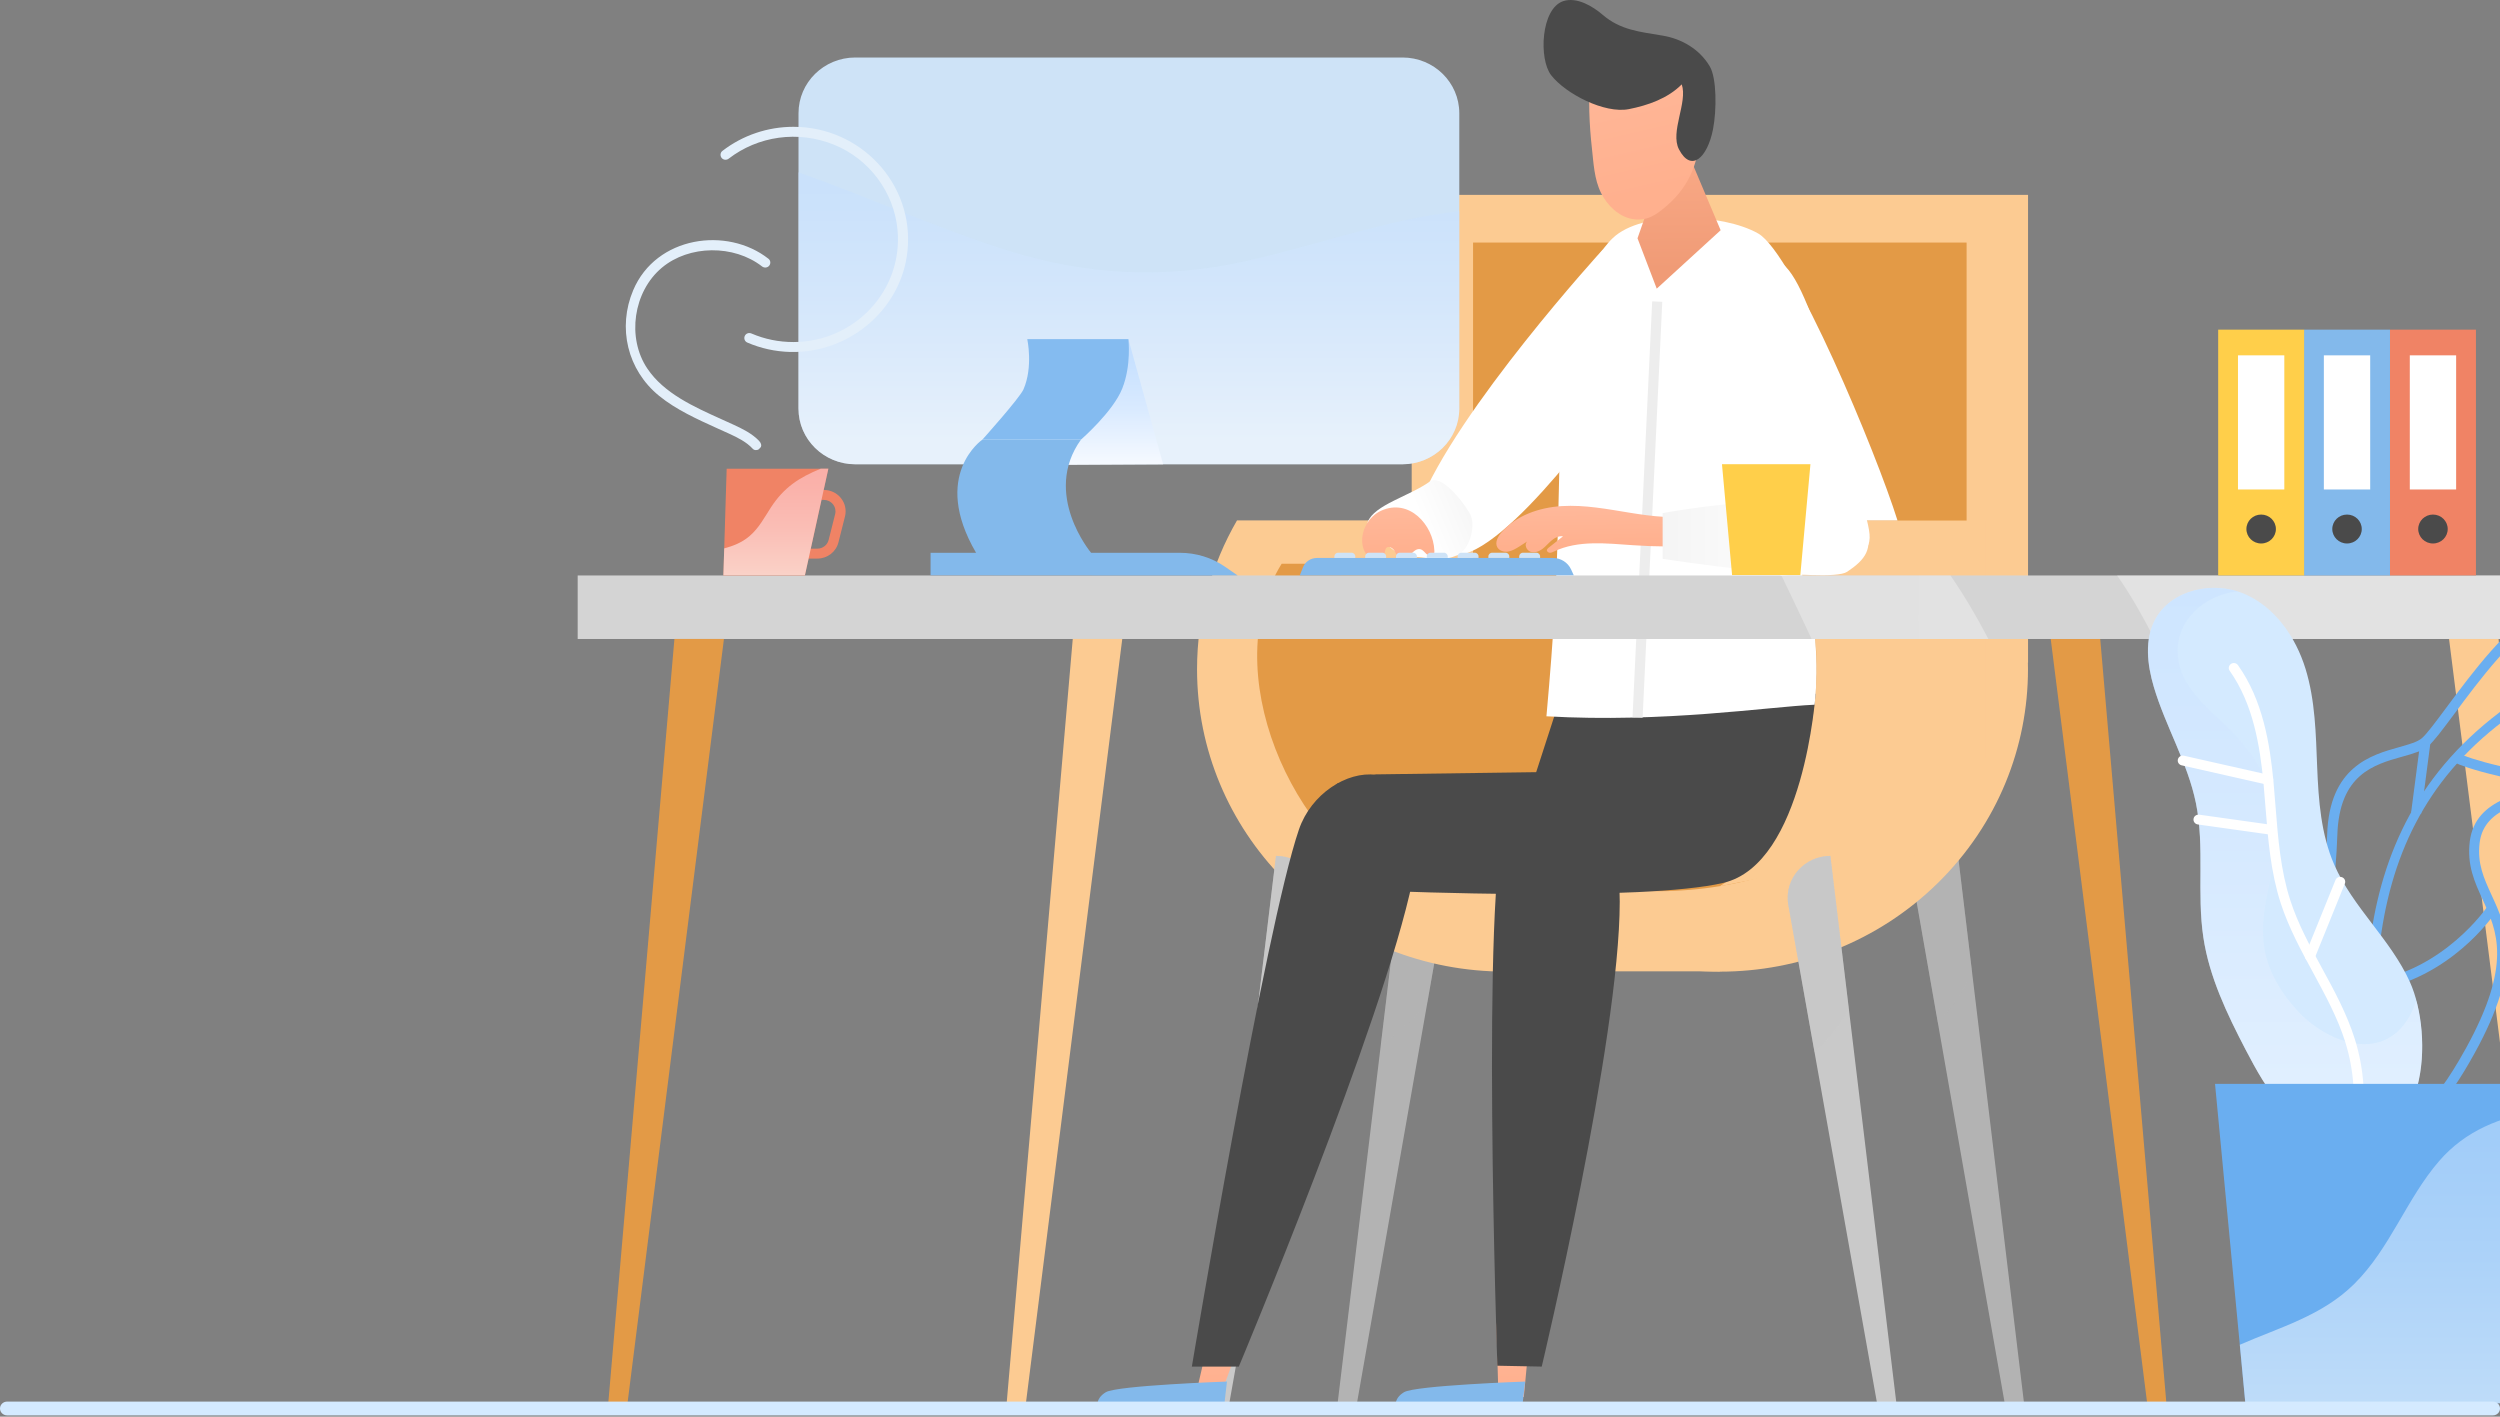 <svg viewBox="0 0 420 238" fill="none" xmlns="http://www.w3.org/2000/svg">
<rect x="0" y="0" width="420" height="238" fill="#808080" stroke="none"/>
<path fill-rule="evenodd" clip-rule="evenodd" d="M256.003 234.693L257.17 222.32H251.39L251.732 234.427L256.003 234.693Z" fill="url(#paint0_linear_1_7)"/>
<path d="M336.948 236.626H340.144L328.95 143.787H320.634L336.948 236.626Z" fill="#B3B3B3"/>
<path opacity="0.32" d="M325.564 171.809L320.645 143.787H328.962L331.321 163.336C330.011 166.369 327.947 169.204 325.564 171.809Z" fill="#B3B3B3"/>
<path d="M227.81 236.626H224.613L235.808 143.787H244.124L227.81 236.626Z" fill="#B3B3B3"/>
<path opacity="0.32" d="M231.974 175.605L235.808 143.798H244.124L239.795 168.406C237.589 171.114 234.923 173.522 231.974 175.605Z" fill="#B3B3B3"/>
<path d="M237.164 32.74H340.711V111.32H237.164V32.74Z" fill="#FCCB92"/>
<path d="M252.321 148.36C232.103 128.521 232.103 96.356 252.321 76.517C272.54 56.679 305.321 56.679 325.539 76.517C345.757 96.356 345.757 128.521 325.539 148.36C305.321 168.199 272.54 168.199 252.321 148.36Z" fill="#FCCB92"/>
<path d="M288.926 163.186H255.283C268.353 162.596 280.138 157.26 288.926 148.891V163.186Z" fill="#FCCB92"/>
<path d="M252.877 163.244C252.075 163.244 251.273 163.221 250.471 163.186H255.283C254.493 163.221 253.691 163.244 252.877 163.244Z" fill="#FCCB92"/>
<path d="M288.926 87.442V148.879C280.138 157.248 268.342 162.595 255.283 163.174H250.47C222.997 161.936 201.104 139.701 201.104 112.431C201.104 103.345 203.546 94.815 207.816 87.43H288.926V87.442Z" fill="#FCCB92"/>
<path d="M247.474 40.75H330.389V111.32H247.474V40.75Z" fill="#E39A46"/>
<path d="M235.029 149.701H280.421V94.71H215.318C204.312 112.443 216.922 141.495 235.029 149.701Z" fill="#E39A46"/>
<path d="M247.474 73.76C256.144 68.424 266.926 65.265 278.616 65.265C307.21 65.265 330.389 84.166 330.389 107.489C330.389 130.812 307.21 149.713 278.616 149.713C266.926 149.713 256.144 146.553 247.474 141.217V73.76V73.76Z" fill="#E39A46"/>
<path d="M305.204 112.385C305.204 103.322 302.774 94.815 298.528 87.453H333.598V127.328L329.245 142.178L316.175 144.875L301.04 146.472L288.926 148.891C299.294 142.363 305.204 125.499 305.204 112.385Z" fill="#FCCB92"/>
<path d="M315.502 236.626H318.699L307.505 143.787C303.128 143.787 299.766 147.606 300.403 151.854L315.502 236.626Z" fill="#C9C9C9"/>
<path d="M206.365 236.626H203.168L214.362 143.787C218.739 143.787 222.101 147.606 221.464 151.854L206.365 236.626Z" fill="#C9C9C9"/>
<path opacity="0.36" d="M217.913 171.797C215.577 174.054 212.982 176.022 210.257 177.828L214.362 143.787C218.739 143.787 222.101 147.606 221.464 151.854L217.913 171.797Z" fill="#C9C9C9"/>
<path opacity="0.36" d="M304.839 176.786L300.403 151.866C299.766 147.606 303.128 143.798 307.505 143.798L310.619 169.587C309.144 172.26 307.139 174.645 304.839 176.786Z" fill="#C9C9C9"/>
<path d="M259.011 229.589C259.011 229.589 272.116 174.645 272.116 151.495C272.116 128.346 257.253 129.052 253.006 138.404C248.76 147.757 251.555 229.439 251.555 229.439L259.011 229.589Z" fill="#4A4A4A"/>
<path d="M305.016 116.552C305.016 116.552 303.116 145.152 289.515 148.324C275.915 151.495 233.543 149.701 233.543 149.701L224.613 131.656L231.207 130.094L258.079 129.723L262.644 115.637L305.016 116.552Z" fill="#4A4A4A"/>
<path d="M298.528 87.442H318.781C315.278 76.214 301.311 42.602 295.366 39.222C289.421 35.842 275.867 35.298 270.948 39.997C266.82 43.944 262.892 53.933 262.632 59.581C261.382 86.307 262.408 91.481 259.801 120.337C279.571 121.471 297.029 118.739 304.85 118.392C304.85 118.392 306.018 110.035 303.918 100.752C302.055 92.558 298.528 87.442 298.528 87.442Z" fill="white"/>
<path d="M277.565 50.628L279.262 50.705L275.96 120.584L274.264 120.507L277.565 50.628Z" fill="#EDEDED"/>
<path d="M360.835 236.627H364.031L352.837 107.338H344.521L360.835 236.627Z" fill="#E39A46"/>
<path d="M97.05 96.678H435.752V107.35H97.05V96.678Z" fill="#D4D4D4"/>
<path d="M427.754 236.627H430.951L419.756 107.338H411.44L427.754 236.627Z" fill="#FCCB92"/>
<path d="M105.308 236.627H102.111L113.305 107.338H121.622L105.308 236.627Z" fill="#E39A46"/>
<path d="M172.239 236.627H169.042L180.224 107.338H188.541L172.239 236.627Z" fill="#FCCB92"/>
<path opacity="0.32" d="M355.668 96.678H435.752V107.35H361.943C360.044 103.658 358.027 100.023 355.668 96.678Z" fill="url(#paint1_linear_1_7)"/>
<path opacity="0.32" d="M327.676 96.678C330.035 100.093 332.123 103.669 334.046 107.35H304.343C302.68 103.796 301.017 100.243 299.294 96.713C299.294 96.701 299.283 96.69 299.283 96.678H327.676Z" fill="url(#paint2_linear_1_7)"/>
<path fill-rule="evenodd" clip-rule="evenodd" d="M283.145 24.672L289.067 38.678L278.333 48.493L275.101 40.032L279.583 27.23L283.145 24.672Z" fill="url(#paint3_linear_1_7)"/>
<path fill-rule="evenodd" clip-rule="evenodd" d="M278.05 6.813C272.966 5.817 268.047 8.387 267.28 12.889C266.725 16.13 267.056 21.466 267.421 24.719C267.716 27.3 267.799 30.089 269.002 32.474C270.005 34.465 271.939 36.421 274.287 36.803C276.728 37.196 278.25 36.097 280.031 34.557C284.148 30.981 285.399 26.883 285.823 21.408C286.283 15.343 286.295 7.218 278.05 6.813Z" fill="url(#paint4_linear_1_7)"/>
<path d="M269.273 41.919C269.273 41.919 244.643 68.887 238.356 84.965C236.48 89.756 239.429 93.055 244.23 93.298C253.03 93.75 272.116 66.179 272.116 66.179L269.273 41.919Z" fill="white"/>
<path d="M229.78 87.684C229.355 88.796 234.404 92.847 235.525 93.298C236.645 93.761 237.542 93.449 238.745 93.622C240.113 93.831 241.505 94.039 242.874 93.854C244.242 93.668 245.61 93.02 246.342 91.863C247.297 90.335 247.804 87.754 246.896 86.203C245.351 83.587 241.93 79.663 240.208 80.902C236.74 83.379 230.901 84.802 229.78 87.684Z" fill="url(#paint5_linear_1_7)"/>
<path fill-rule="evenodd" clip-rule="evenodd" d="M240.974 92.511C240.986 92.789 240.963 93.09 240.762 93.275C240.455 93.553 239.936 93.356 239.63 93.067C239.323 92.777 239.063 92.395 238.662 92.28C238.025 92.094 237.436 92.65 237.011 93.148C236.586 93.645 235.973 94.189 235.348 93.981C234.781 93.796 234.593 93.125 234.31 92.604C234.038 92.083 233.295 91.632 232.894 92.06C232.693 92.28 232.705 92.615 232.623 92.905C232.375 93.819 231.089 94.155 230.24 93.692C229.391 93.229 228.978 92.257 228.872 91.307C228.624 89.073 229.957 86.759 232.033 85.798C236.751 83.657 240.809 88.205 240.974 92.511Z" fill="url(#paint6_linear_1_7)"/>
<path d="M298.41 43.852C289.197 42.37 299.117 96.666 299.117 96.666L306.396 96.308C315.007 92.592 314.724 91.863 313.414 86.411C310.217 72.973 303.907 44.731 298.41 43.852Z" fill="white"/>
<path d="M264.39 96.643L218.361 96.678L218.904 95.301C219.281 94.363 220.201 93.738 221.24 93.738H260.898C262.207 93.738 263.399 94.49 263.941 95.659L264.39 96.643Z" fill="#83B9EB"/>
<path d="M258.739 93.738V93.472C258.739 93.136 258.456 92.858 258.114 92.858H255.849C255.507 92.858 255.224 93.136 255.224 93.472V93.738H258.739Z" fill="#CEE3F7"/>
<path d="M253.561 93.738V93.472C253.561 93.136 253.278 92.858 252.936 92.858H250.671C250.329 92.858 250.046 93.136 250.046 93.472V93.738H253.561Z" fill="#CEE3F7"/>
<path d="M248.394 93.738V93.472C248.394 93.136 248.111 92.858 247.769 92.858H245.504C245.162 92.858 244.879 93.136 244.879 93.472V93.738H248.394Z" fill="#CEE3F7"/>
<path d="M243.216 93.738V93.472C243.216 93.136 242.933 92.858 242.59 92.858H240.326C239.984 92.858 239.7 93.136 239.7 93.472V93.738H243.216Z" fill="#CEE3F7"/>
<path d="M238.037 93.738V93.472C238.037 93.136 237.754 92.858 237.412 92.858H235.147C234.805 92.858 234.522 93.136 234.522 93.472V93.738H238.037Z" fill="#CEE3F7"/>
<path d="M232.87 93.738V93.472C232.87 93.136 232.587 92.858 232.245 92.858H229.98C229.638 92.858 229.355 93.136 229.355 93.472V93.738H232.87Z" fill="#CEE3F7"/>
<path d="M227.692 93.738V93.472C227.692 93.136 227.409 92.858 227.067 92.858H224.802C224.46 92.858 224.177 93.136 224.177 93.472V93.738H227.692Z" fill="#CEE3F7"/>
<path d="M143.692 77.997H235.619C240.892 77.997 245.162 73.807 245.162 68.633V19.024C245.162 13.85 240.892 9.66 235.619 9.66H143.692C138.419 9.66 134.149 13.85 134.149 19.024V68.633C134.149 73.807 138.419 77.997 143.692 77.997Z" fill="#CEE3F7"/>
<path opacity="0.51" d="M169.608 42.185C182.713 46.248 195.654 46.884 209.066 43.921C221.275 41.224 232.859 36.849 245.15 35.495V68.633C245.15 73.807 240.88 77.997 235.607 77.997H143.68C138.407 77.997 134.137 73.807 134.137 68.633V28.955C146.063 33.145 157.824 38.539 169.608 42.185Z" fill="url(#paint7_linear_1_7)"/>
<path d="M189.567 56.977L195.406 77.997L173.489 78.124L172.368 67.545L189.567 56.977Z" fill="url(#paint8_linear_1_7)"/>
<path d="M207.922 96.678L205.834 95.231C203.604 93.692 200.95 92.87 198.225 92.87H183.303C183.303 92.87 175.022 83.02 181.605 73.853H165.043C165.043 73.853 156.337 79.791 163.981 92.87H156.337V96.643L207.922 96.678Z" fill="#83B9EB"/>
<path d="M181.605 73.853C181.605 73.853 186.995 69.177 188.541 65.265C190.098 61.352 189.567 56.977 189.567 56.977H172.581C172.581 56.977 173.595 61.642 171.944 65.415C171.307 66.874 165.043 73.853 165.043 73.853H181.605Z" fill="#84BBF0"/>
<path fill-rule="evenodd" clip-rule="evenodd" d="M274.393 91.597C269.898 91.296 265.133 90.706 261.075 92.65C260.839 92.766 260.603 92.882 260.343 92.859C260.084 92.835 259.824 92.615 259.883 92.372C259.919 92.234 260.037 92.129 260.155 92.025C260.969 91.388 261.771 90.74 262.585 90.104C261.877 89.999 261.181 90.358 260.638 90.821C260.096 91.284 259.647 91.84 259.081 92.257C258.503 92.673 257.737 92.928 257.076 92.673C256.415 92.407 256.05 91.469 256.557 90.972C256.132 91.25 255.696 91.516 255.271 91.794C254.681 92.164 254.068 92.546 253.372 92.662C252.676 92.778 251.874 92.534 251.544 91.933C251.119 91.157 251.614 90.196 252.192 89.513C254.634 86.608 258.574 85.254 262.408 85.022C266.242 84.791 270.052 85.532 273.838 86.145C277.625 86.759 281.517 87.245 285.28 86.493C286.212 86.307 287.132 86.041 288.088 85.995C289.032 85.948 290.046 86.145 290.754 86.759C291.686 87.569 291.898 88.888 291.827 90.046C291.745 91.423 290.541 91.273 289.397 91.388C286.236 91.689 283.063 91.828 279.89 91.805C278.038 91.794 276.209 91.724 274.393 91.597Z" fill="url(#paint9_linear_1_7)"/>
<path d="M313.426 88.495C314.688 92.199 313.438 93.981 310.312 96.064C307.186 98.148 279.323 93.888 279.323 93.888V86.203C279.323 86.203 310.666 80.346 313.426 88.495Z" fill="url(#paint10_linear_1_7)"/>
<path d="M290.99 96.609H302.456L304.154 77.985H289.291L290.99 96.609Z" fill="#FFCF4A"/>
<path fill-rule="evenodd" clip-rule="evenodd" d="M205.669 234.45L205.893 232.101L209.408 222.563H203.628L201.34 232.402L201.387 234.184L205.669 234.45Z" fill="url(#paint11_linear_1_7)"/>
<path d="M256.227 232.101L255.708 236.626H234.51C234.51 236.626 233.968 235.041 235.867 233.895C237.754 232.749 256.227 232.101 256.227 232.101Z" fill="#83B9EB"/>
<path d="M206.129 232.101L205.61 236.626H184.412C184.412 236.626 183.869 235.041 185.769 233.895C187.656 232.749 206.129 232.101 206.129 232.101Z" fill="#83B9EB"/>
<path d="M208.122 229.589C208.122 229.589 232.387 171.728 237.329 147.872C242.272 124.017 222.325 127.362 218.22 139.365C212.593 155.778 200.231 229.589 200.231 229.589H208.122Z" fill="#4A4A4A"/>
<path d="M387.081 55.38H401.519V96.666H387.081V55.38Z" fill="#83B9EB"/>
<path d="M390.408 59.697H398.193V82.233H390.408V59.697Z" fill="white"/>
<path d="M396.777 88.877C396.777 87.534 395.669 86.446 394.3 86.446C392.932 86.446 391.823 87.534 391.823 88.877C391.823 90.219 392.932 91.307 394.3 91.307C395.669 91.307 396.777 90.219 396.777 88.877Z" fill="#4A4A4A"/>
<path d="M372.654 55.38H387.093V96.666H372.654V55.38Z" fill="#FFCF4A"/>
<path d="M375.981 59.697H383.766V82.233H375.981V59.697Z" fill="white"/>
<path d="M382.351 88.877C382.351 87.534 381.242 86.446 379.874 86.446C378.505 86.446 377.396 87.534 377.396 88.877C377.396 90.219 378.505 91.307 379.874 91.307C381.242 91.307 382.351 90.219 382.351 88.877Z" fill="#4A4A4A"/>
<path d="M401.52 55.38H415.958V96.666H401.52V55.38Z" fill="#F08365"/>
<path d="M404.846 59.697H412.631V82.233H404.846V59.697Z" fill="white"/>
<path d="M411.216 88.877C411.216 87.534 410.107 86.446 408.739 86.446C407.37 86.446 406.261 87.534 406.261 88.877C406.261 90.219 407.37 91.307 408.739 91.307C410.107 91.307 411.216 90.219 411.216 88.877Z" fill="#4A4A4A"/>
<path d="M403.419 189.784C406.934 189.784 410.968 185.583 415.71 176.983C423.956 162.051 421.113 155.859 418.6 150.407C417.291 147.548 416.147 145.083 416.583 141.564C417.338 135.499 424.557 134.423 431.541 133.393C436.059 132.721 440.317 132.085 442.629 130.059C455.864 118.404 447.288 106.956 447.194 106.841L446.828 106.366L446.25 106.551C399.361 121.83 395.362 152.942 398.016 184.286L398.04 184.425C398.087 184.622 399.349 189.321 402.888 189.749C403.065 189.773 403.242 189.784 403.419 189.784ZM446.191 108.334C447.583 110.51 452.207 119.399 441.508 128.821C439.574 130.522 435.563 131.113 431.305 131.749C424.05 132.826 415.828 134.052 414.92 141.368C414.424 145.349 415.769 148.266 417.067 151.09C419.532 156.449 422.08 161.982 414.236 176.184C408.267 186.995 404.704 188.291 403.112 188.094C400.894 187.828 399.856 184.552 399.715 184.066C396.73 148.845 403.525 122.455 446.191 108.334Z" fill="#6AAEF0"/>
<path d="M401.932 189.483L402.227 187.84C399.396 187.353 394.808 180.837 393.958 177.619C390.455 164.355 391.139 157.804 391.917 150.199C392.224 147.19 392.554 144.076 392.672 140.291C392.991 130.082 398.842 128.45 403.537 127.131C405.377 126.622 406.969 126.17 408.019 125.267C408.963 124.457 410.39 122.524 412.384 119.85C416.418 114.422 422.505 106.227 427.683 103.727C435.221 100.093 442.806 102.928 445.79 107.767L447.241 106.898C443.856 101.412 435.339 98.171 426.928 102.222C421.384 104.896 415.38 112.964 411.004 118.855C409.222 121.251 407.689 123.323 406.887 124.006C406.12 124.665 404.693 125.059 403.053 125.522C398.382 126.83 391.316 128.798 390.962 140.233C390.844 143.972 390.526 147.051 390.219 150.025C389.417 157.78 388.721 164.47 392.295 178.024C393.215 181.462 398.004 188.8 401.932 189.483Z" fill="#6AAEF0"/>
<path d="M434.124 132.953L434.372 131.298C417.692 128.948 413.08 126.598 413.044 126.575L412.23 128.034C412.407 128.138 417.02 130.545 434.124 132.953Z" fill="#6AAEF0"/>
<path d="M406.629 124.55L408.314 124.762L406.754 136.691L405.069 136.479L406.629 124.55Z" fill="#6AAEF0"/>
<path d="M398.511 166.485C411.582 164.494 418.883 153.81 419.19 153.359L417.775 152.445C417.704 152.549 410.555 162.966 398.252 164.841L398.511 166.485Z" fill="#6AAEF0"/>
<path d="M404.846 164.933C401.626 157.827 395.267 152.421 392.153 145.268C389.924 140.152 389.511 134.469 389.287 128.902C389.063 123.334 388.968 117.686 387.329 112.362C385.689 107.037 382.209 101.956 377.007 99.745C371.793 97.534 364.81 99.074 362.12 103.982C360.233 107.419 360.74 111.655 361.849 115.406C363.819 122.049 367.547 128.149 368.927 134.944C370.425 142.34 369.045 150.048 370.177 157.514C371.18 164.158 374.152 170.35 377.267 176.334C379.048 179.737 380.912 183.152 383.507 186.011C386.102 188.87 389.523 191.161 393.38 191.728C407.948 193.893 408.939 173.95 404.846 164.933Z" fill="#D4EAFF"/>
<path opacity="0.45" d="M362.11 103.981C364.611 99.409 370.863 97.766 375.911 99.351C370.403 99.918 365.283 104.305 365.896 110.324C366.392 115.266 370.509 118.611 373.882 121.841C379.202 126.922 383.119 133.265 382.553 140.777C382.081 147.004 379.379 153.115 380.429 159.435C381.078 163.278 383.272 166.843 385.891 169.713C390.822 175.119 400.141 178.718 404.706 170.894C405.189 170.072 405.602 169.123 405.944 168.116C408.563 177.92 406.404 193.673 393.358 191.728C389.5 191.149 386.08 188.869 383.484 186.01C380.889 183.151 379.025 179.737 377.244 176.334C374.13 170.35 371.157 164.157 370.155 157.514C369.022 150.048 370.414 142.339 368.904 134.943C367.524 128.16 363.808 122.049 361.827 115.405C360.718 111.643 360.222 107.419 362.11 103.981Z" fill="url(#paint12_linear_1_7)"/>
<path d="M389.936 205.444C390.207 205.444 390.467 205.317 390.632 205.097C396.907 196.416 398.818 184.703 395.598 174.529C394.277 170.327 392.142 166.403 390.077 162.618C388.095 158.972 386.043 155.199 384.769 151.241C383.129 146.194 382.705 140.766 382.292 135.511C382.186 134.133 382.079 132.744 381.95 131.379C381.348 124.989 380.169 117.651 375.981 111.748C375.71 111.366 375.191 111.273 374.801 111.54C374.412 111.806 374.318 112.327 374.589 112.697C378.552 118.288 379.673 125.348 380.263 131.529C380.393 132.895 380.499 134.272 380.605 135.638C381.03 140.985 381.466 146.518 383.165 151.75C384.498 155.847 386.586 159.69 388.603 163.405C390.62 167.132 392.72 170.975 393.994 175.026C397.049 184.714 395.232 195.872 389.263 204.136C388.992 204.507 389.086 205.028 389.464 205.294C389.594 205.398 389.771 205.444 389.936 205.444Z" fill="white"/>
<path d="M381.053 131.842C381.442 131.842 381.785 131.587 381.879 131.193C381.985 130.742 381.702 130.302 381.242 130.198L366.898 126.957C366.438 126.853 365.99 127.131 365.883 127.582C365.777 128.034 366.06 128.473 366.52 128.578L380.864 131.818C380.923 131.83 380.994 131.842 381.053 131.842Z" fill="white"/>
<path d="M381.053 140.164C381.466 140.164 381.832 139.863 381.891 139.446C381.961 138.995 381.631 138.566 381.171 138.509L369.469 136.865C369.009 136.807 368.573 137.12 368.514 137.571C368.443 138.022 368.773 138.451 369.233 138.509L380.935 140.152C380.971 140.164 381.018 140.164 381.053 140.164Z" fill="white"/>
<path d="M388.072 161.496C388.414 161.496 388.732 161.299 388.862 160.975L393.935 148.451C394.111 148.023 393.899 147.537 393.463 147.375C393.026 147.213 392.531 147.409 392.366 147.838L387.293 160.361C387.116 160.79 387.329 161.276 387.765 161.438C387.86 161.484 387.966 161.496 388.072 161.496Z" fill="white"/>
<path d="M377.219 235.747H421.726L424.274 208.917L426.822 182.087H372.124L374.672 208.917L377.219 235.747Z" fill="#6AAEF0"/>
<path opacity="0.6" d="M395.503 215.711C401.555 209.727 404.268 201.428 409.777 195.051C414.212 189.923 420.098 187.643 426.386 186.659L424.274 208.917L421.726 235.747H377.219L376.288 225.92C383.035 222.968 390.101 221.059 395.503 215.711Z" fill="url(#paint13_linear_1_7)"/>
<path d="M132.273 93.842H137.31C138.997 93.842 140.46 92.719 140.861 91.111L141.958 86.759C142.229 85.682 141.981 84.559 141.285 83.691C140.59 82.812 139.54 82.314 138.407 82.314H134.267L132.273 93.842ZM138.395 83.981C138.997 83.981 139.563 84.247 139.941 84.722C140.318 85.184 140.448 85.786 140.306 86.365L139.209 90.717C138.997 91.574 138.207 92.175 137.31 92.175H134.29L135.706 83.981H138.395V83.981Z" fill="#F08365"/>
<path d="M121.527 96.678H135.222L139.162 78.749H122.081L121.527 96.678Z" fill="#F08365"/>
<path opacity="0.68" d="M125.903 90.081C127.496 88.726 128.416 86.944 129.525 85.231C131.731 81.851 134.255 80.231 137.888 78.737H139.162L135.222 96.666H121.527L121.669 92.129C123.179 91.724 124.629 91.157 125.903 90.081Z" fill="url(#paint14_linear_1_7)"/>
<path d="M287.781 21.744C288.418 18.526 288.406 13.109 287.25 11.165C285.552 8.283 282.567 6.524 279.3 5.979C275.442 5.331 272.246 5.054 269.261 2.496C267.633 1.095 264.92 -0.572 262.62 0.192C258.857 1.454 258.491 9.95 260.603 12.646C263.009 15.737 269.556 19.151 273.673 18.33C276.846 17.693 280.161 16.559 282.532 14.174C283.57 17.184 280.55 22.138 282.06 25.078C284.101 29.024 286.826 26.547 287.781 21.744Z" fill="#4A4A4A"/>
<path d="M126.446 75.381C126.705 75.67 127.166 75.693 127.484 75.473L127.826 75.103C127.968 74.825 127.873 74.431 127.508 74.05C126.316 72.811 124.724 72.036 123.19 71.329C122.565 71.04 121.916 70.751 121.279 70.462C116.502 68.309 111.548 66.075 108.752 61.919C105.272 56.746 106.393 48.991 111.194 44.974C115.782 41.131 123.296 41.085 128.015 44.754C128.369 45.032 128.876 45.009 129.183 44.685C129.513 44.338 129.489 43.782 129.112 43.481C122.14 37.995 110.226 39.673 106.381 48.748C103.715 55.044 105.39 62.163 110.745 66.514C113.612 68.841 117.127 70.427 120.572 71.989C121.209 72.279 121.846 72.556 122.471 72.846C123.922 73.506 125.42 74.258 126.446 75.381Z" fill="#E3EFFA"/>
<path d="M132.757 59.13C142.76 59.385 151.513 51.861 152.468 42.081C153.565 30.819 144.541 21.304 133.288 21.304C128.958 21.304 124.747 22.739 121.362 25.355C120.984 25.645 120.949 26.2 121.256 26.559C121.551 26.895 122.07 26.93 122.423 26.652C127.307 22.89 134.031 21.825 140.177 24.337C146.086 26.756 150.191 32.323 150.781 38.585C151.749 48.829 143.527 57.463 133.288 57.463C130.822 57.463 128.463 56.977 126.245 56.028C125.821 55.843 125.337 56.005 125.137 56.41C124.924 56.827 125.101 57.359 125.538 57.544C127.814 58.528 130.232 59.061 132.757 59.13Z" fill="#E3EFFA"/>
<path d="M1.181 237.784H418.819C419.468 237.784 420 237.263 420 236.626C420 235.99 419.468 235.469 418.819 235.469H1.181C0.532 235.469 -1.14441e-05 235.99 -1.14441e-05 236.626C-1.14441e-05 237.263 0.532 237.784 1.181 237.784Z" fill="#D4EAFF"/>
<defs>
<linearGradient id="paint0_linear_1_7" x1="254.432" y1="233.021" x2="254.218" y2="216.777" gradientUnits="userSpaceOnUse">
<stop stop-color="#FFB08E"/>
<stop offset="1" stop-color="#FFBDA1"/>
</linearGradient>
<linearGradient id="paint1_linear_1_7" x1="329.052" y1="102.007" x2="46.438" y2="102.007" gradientUnits="userSpaceOnUse">
<stop stop-color="white"/>
<stop offset="1" stop-color="#F2F2F2"/>
</linearGradient>
<linearGradient id="paint2_linear_1_7" x1="329.052" y1="102.007" x2="46.438" y2="102.007" gradientUnits="userSpaceOnUse">
<stop stop-color="white"/>
<stop offset="1" stop-color="#F2F2F2"/>
</linearGradient>
<linearGradient id="paint3_linear_1_7" x1="282.165" y1="45.208" x2="281.755" y2="14.162" gradientUnits="userSpaceOnUse">
<stop stop-color="#F09B76"/>
<stop offset="1" stop-color="#FFB291"/>
</linearGradient>
<linearGradient id="paint4_linear_1_7" x1="279.311" y1="31.919" x2="270.554" y2="-6.015" gradientUnits="userSpaceOnUse">
<stop stop-color="#FFB08E"/>
<stop offset="1" stop-color="#FFBDA1"/>
</linearGradient>
<linearGradient id="paint5_linear_1_7" x1="239.17" y1="88.409" x2="250.825" y2="83.547" gradientUnits="userSpaceOnUse">
<stop stop-color="white"/>
<stop offset="1" stop-color="#F2F2F2"/>
</linearGradient>
<linearGradient id="paint6_linear_1_7" x1="234.928" y1="92.838" x2="234.777" y2="81.364" gradientUnits="userSpaceOnUse">
<stop stop-color="#FFB08E"/>
<stop offset="1" stop-color="#FFBDA1"/>
</linearGradient>
<linearGradient id="paint7_linear_1_7" x1="189.653" y1="74.029" x2="189.653" y2="22.587" gradientUnits="userSpaceOnUse">
<stop stop-color="white"/>
<stop offset="0.111" stop-color="#F5F9FF"/>
<stop offset="0.462" stop-color="#D9EAFF"/>
<stop offset="0.769" stop-color="#C8E1FF"/>
<stop offset="1" stop-color="#C2DEFF"/>
</linearGradient>
<linearGradient id="paint8_linear_1_7" x1="183.887" y1="80.618" x2="183.887" y2="54.779" gradientUnits="userSpaceOnUse">
<stop stop-color="white"/>
<stop offset="0.111" stop-color="#F5F9FF"/>
<stop offset="0.462" stop-color="#D9EAFF"/>
<stop offset="0.769" stop-color="#C8E1FF"/>
<stop offset="1" stop-color="#C2DEFF"/>
</linearGradient>
<linearGradient id="paint9_linear_1_7" x1="271.61" y1="91.644" x2="271.475" y2="81.387" gradientUnits="userSpaceOnUse">
<stop stop-color="#FFB08E"/>
<stop offset="1" stop-color="#FFBDA1"/>
</linearGradient>
<linearGradient id="paint10_linear_1_7" x1="303.017" y1="90.404" x2="274.154" y2="90.404" gradientUnits="userSpaceOnUse">
<stop stop-color="white"/>
<stop offset="1" stop-color="#F2F2F2"/>
</linearGradient>
<linearGradient id="paint11_linear_1_7" x1="205.448" y1="232.831" x2="205.243" y2="217.266" gradientUnits="userSpaceOnUse">
<stop stop-color="#FFB08E"/>
<stop offset="1" stop-color="#FFBDA1"/>
</linearGradient>
<linearGradient id="paint12_linear_1_7" x1="383.887" y1="205.209" x2="383.887" y2="67.45" gradientUnits="userSpaceOnUse">
<stop stop-color="white"/>
<stop offset="0.111" stop-color="#F5F9FF"/>
<stop offset="0.462" stop-color="#D9EAFF"/>
<stop offset="0.769" stop-color="#C8E1FF"/>
<stop offset="1" stop-color="#C2DEFF"/>
</linearGradient>
<linearGradient id="paint13_linear_1_7" x1="401.335" y1="242.096" x2="401.335" y2="176.5" gradientUnits="userSpaceOnUse">
<stop stop-color="white"/>
<stop offset="0.111" stop-color="#F5F9FF"/>
<stop offset="0.462" stop-color="#D9EAFF"/>
<stop offset="0.769" stop-color="#C8E1FF"/>
<stop offset="1" stop-color="#C2DEFF"/>
</linearGradient>
<linearGradient id="paint14_linear_1_7" x1="130.349" y1="98.792" x2="130.349" y2="76.879" gradientUnits="userSpaceOnUse">
<stop stop-color="white"/>
<stop offset="0.111" stop-color="#FFF5F5"/>
<stop offset="0.462" stop-color="#FFD9DB"/>
<stop offset="0.769" stop-color="#FFC8CC"/>
<stop offset="1" stop-color="#FFC2C6"/>
</linearGradient>
</defs>
</svg>
